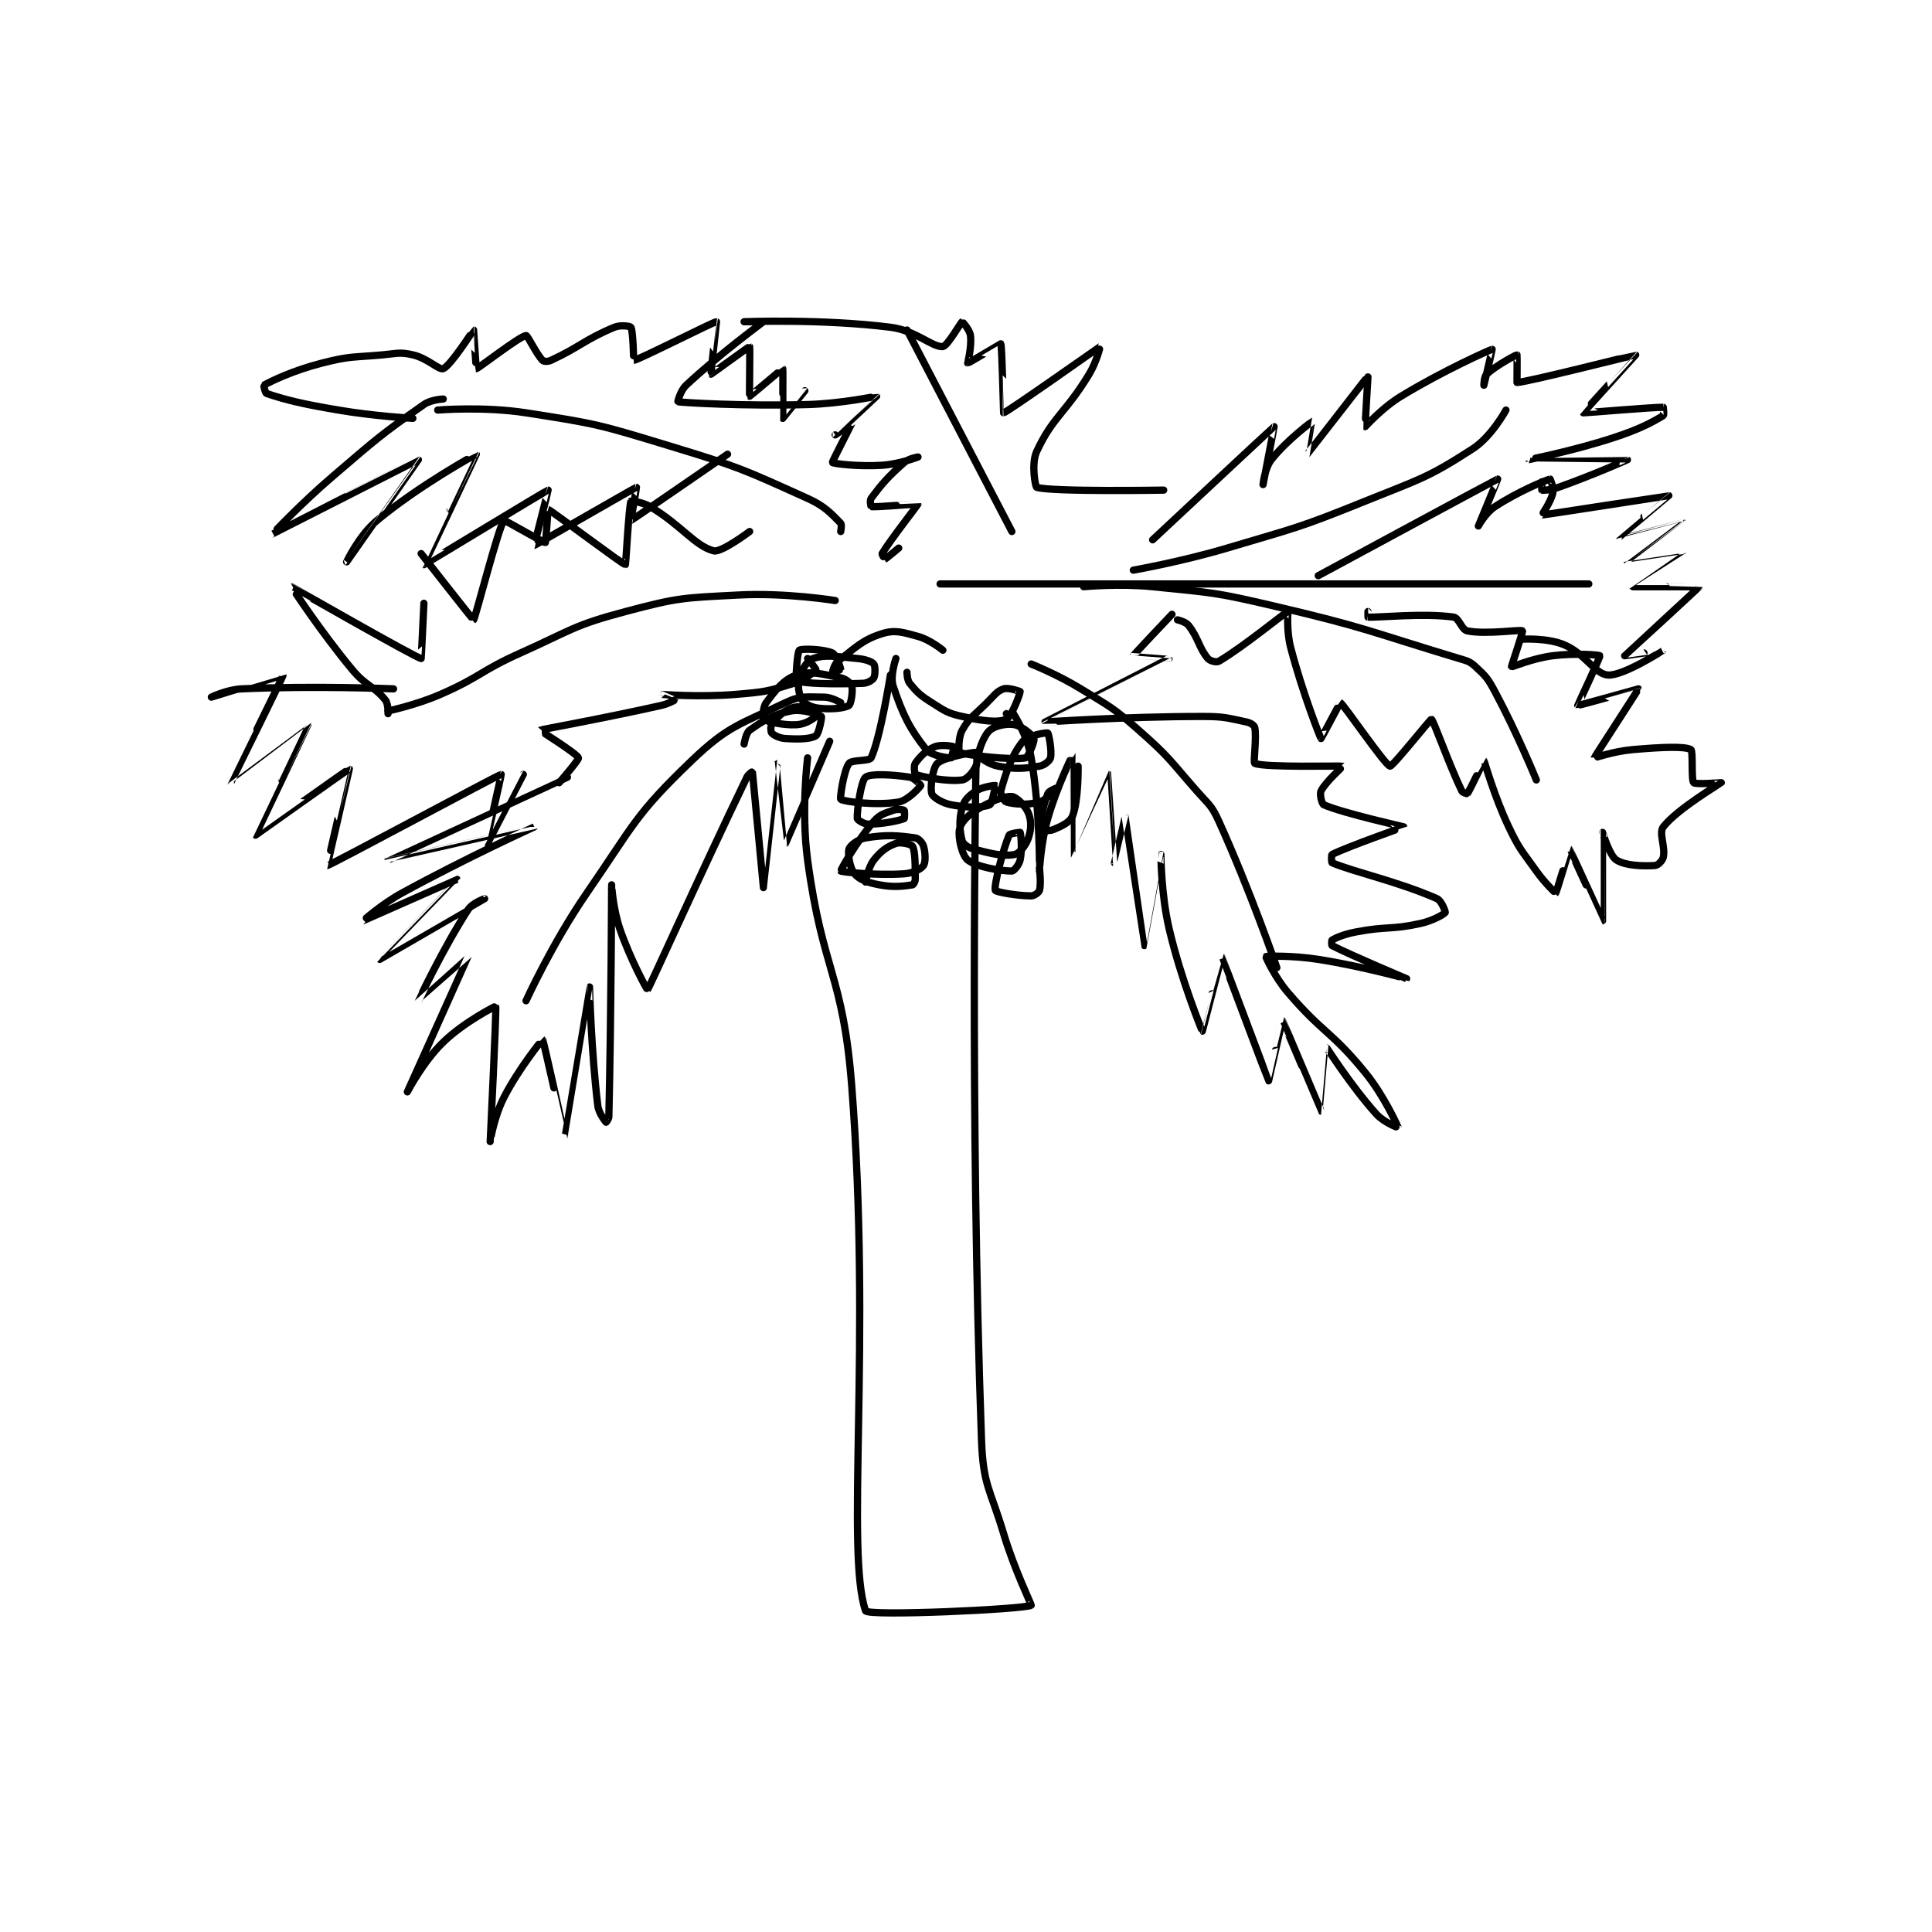 <?xml version="1.0" encoding="utf-8"?>
<!DOCTYPE svg PUBLIC "-//W3C//DTD SVG 1.1//EN" "http://www.w3.org/Graphics/SVG/1.1/DTD/svg11.dtd">
<svg viewBox="0 0 800 800" preserveAspectRatio="xMinYMin meet" xmlns="http://www.w3.org/2000/svg" version="1.1">
<g fill="none" stroke="black" stroke-linecap="round" stroke-linejoin="round" stroke-width="2.626">
<g transform="translate(87.52,133.221) scale(1.143) translate(-11,0)">
<path id="0" d="M227 158 C227 158 224.602 177.163 227 195 C232.454 235.567 239.85 236.198 243 277 C250.205 370.327 240.702 445.892 248 467 C248.714 469.064 305.371 466.472 308 465 C308.196 464.89 301.954 452.18 298 439 C293.037 422.457 290.601 421.701 290 405 C285.724 286.118 288 161 288 161 "/>
<path id="1" d="M239 138 C239 138 235.692 136 233 136 C226.72 136 224.586 135.323 219 138 C202.546 145.884 198.274 146.279 185 159 C164.399 178.743 164.131 182.16 147 207 C134.494 225.133 125 246 125 246 "/>
<path id="2" d="M237 101 C237 101 219.046 98.103 202 99 C181.817 100.062 180.369 99.851 161 105 C141.908 110.075 141.529 111.704 123 120 C108.201 126.627 108.707 128.566 94 135 C85.057 138.912 75 141 75 141 "/>
<path id="3" d="M239 76 C239 76 239.48 73.48 239 73 C235.64 69.64 233.414 66.897 227 64 C203.612 53.438 202.293 52.687 177 45 C151.765 37.331 150.8 36.993 125 33 C109.597 30.616 93 32 93 32 "/>
<path id="4" d="M301 76 L263 3 "/>
<path id="5" d="M275 95 L510 95 "/>
<path id="6" d="M308 124 C308 124 317.568 127.811 326 133 C336.83 139.665 337.538 139.664 347 148 C358.168 157.838 358.059 158.688 368 170 C372.431 175.042 373.337 175.123 376 181 C387.384 206.123 397 234 397 234 "/>
<path id="7" d="M327 96 C327 96 339.781 94.76 352 96 C373.853 98.217 374.519 97.968 396 103 C429.63 110.877 430.245 112.129 463 122 C466.11 122.937 466.859 123.023 469 125 C472.738 128.451 473.408 129.169 476 134 C484.138 149.166 491 166 491 166 "/>
<path id="8" d="M345 90 C345 90 362.368 86.95 379 82 C404.172 74.508 404.753 74.808 429 65 C448.903 56.949 451.381 56.753 468 46 C474.823 41.585 480 32 480 32 "/>
<path id="9" d="M140 165 C140 165 75.002 194.997 75 195 C74.999 195.002 128 182.999 128 183 C128 183 103.224 194.264 80 207 C72.602 211.057 65.999 217 66 217 C66.002 217 100 202 100 202 C100.004 202.01 71.999 230.999 72 231 C72.003 231.002 110 209 110 209 C110 209 105.601 210.532 104 213 C94.937 226.972 86 245.986 86 246 C86 246.007 104.002 229.983 104 230 C103.994 230.049 82.001 278.997 82 279 C82 279.001 87.606 268.163 95 261 C102.675 253.565 113.969 247.933 114 248 C114.375 248.794 111.999 296.993 112 297 C112 297.002 113.378 288.053 117 281 C122.499 270.292 130.994 259.997 131 260 C131.263 260.167 138.99 295.011 139 295 C139.022 294.976 147.997 241.003 148 241 C148.002 240.998 148.581 264.242 151 284 C151.355 286.901 153.91 289.91 154 290 C154.01 290.01 154.979 288.912 155 288 C155.881 250.118 156 204.004 156 204 C156 203.999 156.468 212.598 159 220 C162.781 231.052 168.897 242.123 169 242 C169.81 241.032 187.667 201.035 205 165 C205.544 163.868 206.996 162.973 207 163 C207.103 163.687 211 205 211 205 C211.001 205 215.999 160.002 216 160 C216.001 159.999 218.984 189.007 219 189 C219.055 188.977 235 152 235 152 "/>
<path id="10" d="M137 167 C137 167 144.24 158.65 144 158 C143.435 156.465 129.93 148.044 130 148 C130.452 147.714 152.441 143.84 174 139 C176.553 138.427 179 137.019 179 137 C179 136.981 173.997 135 174 135 C174.017 134.998 187.829 136.098 201 135 C211.407 134.133 212.532 133.938 222 131 C226.066 129.738 229.58 126.756 230 126 C230.104 125.813 227 122 227 122 "/>
<path id="11" d="M77 133 C77 133 48.485 131.796 22 133 C16.637 133.244 11 136 11 136 C11 136 36.994 127.975 37 128 C37.094 128.415 17.982 166.964 18 167 C18.004 167.008 45.995 145.99 46 146 C46.02 146.042 26.977 185.976 27 186 C27.008 186.009 60.835 161.93 61 162 C61.047 162.02 52.897 196.996 53 197 C53.947 197.034 114.965 164.109 116 164 C116.138 163.986 109.999 191 110 191 C110.002 191 124 164 124 164 "/>
<path id="12" d="M75 142 C75 142 75.161 138.429 74 137 C69.854 131.898 67.049 132.089 62 126 C50.373 111.98 39.982 96.003 40 96 C40.044 95.993 85.059 121.757 87 122 C87.058 122.007 88 102 88 102 "/>
<path id="13" d="M87 84 C87 84 105.811 108.076 106 108 C106.51 107.796 115.12 74.024 117 72 C117.241 71.74 131.441 80.14 132 80 C132.172 79.957 132.936 67.982 133 68 C133.929 68.256 160.223 88.078 161 88 C161.129 87.987 162.292 66.651 163 65 C163.03 64.931 167.145 65.287 170 67 C181.349 73.809 186.303 81.326 193 83 C195.791 83.698 206 76 206 76 "/>
<path id="14" d="M95 28 C95 28 90.612 28.172 88 30 C72.079 41.145 70.885 42.425 55 56 C43.508 65.82 32.995 77.001 33 77 C33.012 76.998 85.936 49.976 86 50 C86.018 50.007 60 87 60 87 C60 87 64.472 77.417 71 72 C86.568 59.082 106.982 47.983 107 48 C107.025 48.023 87.997 87.999 88 88 C88.088 88.044 132.483 61.09 133 61 C133.088 60.984 127.932 81.002 128 81 C128.452 80.986 164.319 60.175 165 60 C165.082 59.979 162.934 72.024 163 72 C163.454 71.835 198 48 198 48 "/>
<path id="15" d="M84 35 C84 35 70.279 34.255 57 32 C43.958 29.785 38.292 28.431 31 26 C30.479 25.826 29.932 23.037 30 23 C32.648 21.544 40.464 17.695 51 15 C61.409 12.337 62.056 12.995 73 12 C78.405 11.509 79.228 10.915 84 12 C89.264 13.197 93.533 17.6 95 17 C97.741 15.879 105.907 3 106 3 C106.008 3 106.922 16.992 107 17 C107.53 17.056 122.6 5.3 125 5 C125.6 4.925 128.734 11.734 131 14 C131.453 14.453 132.9 14.508 134 14 C144.467 9.169 146.377 6.396 157 2 C159.279 1.057 162.777 1.617 163 2 C163.803 3.377 163.988 14.001 164 14 C165.644 13.894 193.218 -0.14 194 0 C194.04 0.007 191.889 18.917 192 19 C192.059 19.044 205.863 8.922 206 9 C206.17 9.097 205.866 26.91 206 27 C206.06 27.04 217.94 16.96 218 17 C218.134 17.09 217.946 34.946 218 35 C218.006 35.006 226 25 226 25 "/>
<path id="16" d="M299 142 C299 142 300.994 140.99 301 141 C301.961 142.708 306.551 149.596 308 158 C311.304 177.164 310.999 198.997 311 199 C311 199.001 311.438 188.966 314 180 C317.299 168.453 322.995 156.993 323 157 C323.01 157.014 322.986 192.992 323 193 C323.002 193.001 335.989 163.998 336 164 C336.013 164.003 337.997 195.994 338 196 C338.001 196.003 341.997 178.991 342 179 C342.01 179.028 348.991 225.99 349 226 C349.005 226.005 354.996 193.003 355 193 C355.002 192.999 354.985 207.138 358 220 C362.332 238.484 369.924 256.96 370 257 C370.017 257.009 376.964 229.973 377 230 C377.136 230.102 393.894 274.89 394 275 C394.03 275.031 398.974 252.985 399 253 C399.111 253.064 412.958 285.974 413 286 C413.015 286.01 414.993 263 415 263 C415.156 263.008 423.684 276.609 433 287 C435.825 290.151 441.003 292.01 441 292 C440.991 291.968 436.111 280.712 429 272 C416.623 256.838 413.791 257.923 401 243 C396.208 237.409 392.934 230.072 393 230 C393.191 229.792 402.775 229.553 412 231 C427.939 233.5 443.999 238.001 444 238 C444 238 423.471 229.355 417 226 C416.798 225.895 416.816 224.102 417 224 C418.765 223.019 421.466 221.85 426 221 C437.173 218.905 438.174 220.368 449 218 C453.519 217.011 457.555 214.667 458 214 C458.134 213.8 456.695 209.744 455 209 C440.741 202.74 425.088 199.405 417 196 C416.765 195.901 416.723 193.138 417 193 C422.725 190.137 443.004 183.026 443 183 C442.99 182.94 421.182 178.112 414 175 C413.3 174.696 412.422 171.156 413 170 C414.669 166.661 421.058 161.024 421 161 C420.554 160.814 392.619 161.583 389 160 C388.365 159.722 389.755 150.777 389 147 C388.849 146.245 387.47 145.309 386 145 C378.946 143.515 377.899 143 370 143 C341.86 143 313.015 145.025 313 145 C312.999 144.998 357.892 122.081 358 122 C358.021 121.984 345 121.003 345 121 C345.017 120.721 359 106 359 106 "/>
<path id="17" d="M361 108 C361 108 363.946 108.659 365 110 C368.586 114.564 368.814 118.234 372 122 C372.779 122.921 375.14 123.504 376 123 C384.956 117.75 400.211 105.152 401 105 C401.042 104.992 400.428 111.976 402 118 C406.251 134.294 412.736 150.707 413 151 C413.041 151.046 419.93 137.972 420 138 C421.051 138.42 436.207 160.674 438 161 C438.962 161.175 452.673 143.887 453 144 C453.718 144.249 459.262 160.158 464 170 C464.297 170.617 465.973 171.037 466 171 C466.973 169.662 471.972 158.978 472 159 C472.219 159.176 475.629 171.694 481 183 C484.941 191.298 485.626 191.413 491 199 C494.017 203.259 497.967 207.022 498 207 C498.31 206.793 502.973 190.984 503 191 C503.169 191.1 514.999 217 515 217 C515.014 216.993 514.99 185.042 515 185 C515.003 184.988 517.51 193.428 520 195 C523.358 197.121 529.573 197.26 534 197 C535.013 196.94 536.728 195.269 537 194 C537.821 190.169 535.281 185.21 537 183 C542.052 176.504 557.926 167.108 558 167 C558.017 166.976 548.669 167.73 548 167 C547.057 165.971 547.853 155.465 547 155 C544.627 153.706 536.193 154.126 526 155 C519.08 155.593 511.996 158.047 512 158 C512.026 157.712 528.048 133.151 528 133 C527.998 132.993 506.164 139.141 506 139 C505.928 138.938 514.247 121.494 514 121 C513.85 120.7 505.089 119.989 497 121 C489.625 121.922 482.194 125.158 482 125 C481.89 124.91 486.246 112.2 486 112 C485.25 111.39 473.005 113.401 466 112 C463.898 111.58 463.035 107.283 461 107 C449.921 105.461 433.859 107.249 430 107 C429.984 106.999 430 105 430 105 "/>
<path id="18" d="M412 92 C412 92 476.557 57.138 477 57 C477.072 56.978 470.001 73.995 470 74 C470 74.002 472.58 69.236 476 67 C484.581 61.389 494.562 57.342 496 57 C496.012 56.997 497.418 60.188 497 62 C496.217 65.391 492.915 69.998 493 70 C494.026 70.024 538.894 62.97 539 63 C539.033 63.009 520.998 77.996 521 78 C521.003 78.006 544 71.999 544 72 C544.002 72.005 524 86.973 524 87 C524 87.005 544 83.999 544 84 C544.002 84.009 525.996 95.992 526 96 C526.017 96.034 550.003 95.975 550 96 C549.97 96.247 523.068 120.88 523 121 C522.983 121.03 537.001 118.998 537 119 C536.997 119.003 522.607 128.311 517 128 C512.224 127.735 508.841 120.288 501 117 C494.975 114.473 486 115 486 115 "/>
<path id="19" d="M352 79 C352 79 395.759 38.121 396 38 C396.054 37.973 392 59 392 59 C392 59 392.571 53.104 395 50 C400.51 42.959 409.91 36.014 410 36 C410.02 35.997 407.987 48.01 408 48 C408.047 47.963 429 21 429 21 "/>
<path id="20" d="M430 20 C430 20 428.913 37.95 429 38 C429.06 38.035 434.997 31.263 442 27 C457.413 17.618 474.458 10.072 475 10 C475.073 9.99 472 23 472 23 C472 23 472.056 19.865 473 19 C476.522 15.771 483.773 11.938 484 12 C484.068 12.019 484 22 484 22 C487.216 22 526.874 11.942 527 12 C527.031 12.014 507.956 32.916 508 33 C508.053 33.102 533.868 30.892 537 31 C537.011 31 537.33 33.798 537 34 C532.881 36.517 528.186 39.001 519 42 C504.02 46.891 487.999 49.999 488 50 C488.001 50.002 523.987 49.989 524 50 C524.006 50.005 511.387 55.605 499 60 C496.243 60.978 493.445 61.148 493 61 C492.921 60.974 493 58 493 58 "/>
<path id="21" d="M356 61 C356 61 315.53 61.683 310 60 C309.527 59.856 307.93 51.468 310 47 C315.861 34.352 320.453 33.122 329 19 C331.688 14.559 333.025 8.989 333 9 C332.865 9.061 298.939 33.026 298 33 C297.954 32.999 297.43 8.596 297 8 C296.972 7.961 285.2 15.055 285 15 C284.966 14.991 286.525 8.935 286 5 C285.713 2.846 283.044 -0.018 283 0 C282.534 0.187 277.623 8.875 276 9 C272.104 9.3 266.308 3.163 257 2 C232.061 -1.117 204 1.4567e-07 204 0 C204 -1.9208e-08 211.02 -0.023 211 0 C210.844 0.171 195.083 11.696 183 23 C180.898 24.966 179.918 28.987 180 29 C181.881 29.299 203.763 30.645 227 30 C239.409 29.655 251.954 26.95 252 27 C252.001 27.001 237 41 237 41 C237 41 243.001 36.99 243 37 C242.997 37.032 235.808 50.738 236 51 C236.308 51.42 245.419 52.554 254 52 C260.312 51.593 267 49 267 49 C267 49 263.721 49.481 262 51 C256.028 56.269 253.973 58.703 250 64 C249.458 64.722 249.961 66.996 250 67 C251.844 67.217 266.989 65.952 267 66 C267.056 66.24 257.046 78.923 254 84 C253.835 84.275 254.977 86.008 255 86 C255.445 85.852 260 82 260 82 "/>
<path id="22" d="M257 128 C257 128 253.392 150.763 250 158 C249.414 159.25 242.992 158.647 242 160 C240.083 162.614 238.626 172.709 239 173 C240.145 173.891 252.074 175.367 260 174 C263.438 173.407 267.77 168.517 268 168 C268.029 167.934 265.763 165.264 264 165 C257.663 164.049 249.763 163.608 248 165 C246.365 166.291 244.827 177.054 245 180 C245.026 180.444 247.351 182 249 182 C254.359 182 260.01 180.765 262 180 C262.167 179.936 262.18 177.135 262 177 C261.68 176.76 259.541 176.44 258 177 C254.742 178.185 253.229 178.419 251 181 C244.706 188.288 238.861 198.76 239 199 C239.18 199.311 251.685 200.688 262 200 C265.239 199.784 268.099 198.288 269 197 C269.799 195.859 269.702 192.339 269 190 C268.609 188.697 267.224 187.175 266 187 C259.574 186.082 255.348 185.775 248 187 C245.279 187.454 242.381 189.763 242 191 C241.454 192.774 242.324 198.019 244 200 C245.821 202.152 248.687 203.179 253 204 C258.302 205.01 261.931 204.472 265 204 C265.334 203.948 266 202.859 266 202 C266 196.843 266.015 191.886 265 190 C264.657 189.364 260.788 188.362 259 189 C255.787 190.148 253.533 191.776 251 195 C248.864 197.718 248 203 248 203 "/>
<path id="23" d="M259 122 C259 122 256.778 128.333 258 132 C261.414 142.241 264.096 147.69 270 155 C271.854 157.296 278.082 158.092 279 158 C279.148 157.985 280.083 154.055 280 154 C279.652 153.768 275.288 153.019 273 154 C269.872 155.341 267.744 157.508 266 160 C265.36 160.915 265.804 163.931 266 164 C268.455 164.866 277.615 166.734 283 166 C284.829 165.751 286.907 163.186 288 161 C288.729 159.543 288.023 156.002 288 156 C287.103 155.936 276.457 157.697 274 160 C272.296 161.597 271.312 168.935 272 171 C272.422 172.266 275.732 174.377 279 175 C284.894 176.123 290.613 176.044 293 175 C293.863 174.622 295.07 168.07 295 168 C294.93 167.93 290.406 168.396 288 170 C285.401 171.732 283.745 173.319 283 176 C281.791 180.354 282.044 184.415 283 188 C283.324 189.215 285.037 190.483 287 191 C293.363 192.674 297.876 193.825 302 193 C303.751 192.65 306.101 189.697 307 187 C308.055 183.834 308.13 180.826 307 178 C305.945 175.362 302.557 172.082 301 172 C297.861 171.835 293.103 173.777 288 177 C284.709 179.079 282.395 181.628 282 184 C281.481 187.113 283.005 193.425 285 195 C288.272 197.583 297.147 199 301 199 C301.723 199 303.615 196.798 304 195 C304.83 191.128 304.266 185.599 304 185 C303.979 184.953 300.266 185.38 300 186 C297.833 191.057 294.399 204.346 295 206 C295.223 206.612 303.091 208 308 208 C309.133 208 310.759 206.804 311 206 C311.665 203.782 311 198 311 198 "/>
<path id="24" d="M263 127 C263 127 263.021 129.803 264 131 C266.753 134.365 267.747 135.314 272 138 C276.848 141.062 277.602 141.8 283 143 C290.231 144.607 295.82 145.363 299 144 C300.896 143.187 304.054 134.59 304 134 C303.991 133.905 299.741 132.42 298 133 C295.645 133.785 294.722 135.278 292 138 C287.298 142.702 285.638 143.251 283 148 C281.495 150.708 281.76 155.896 282 156 C284.404 157.045 301.053 158.916 306 158 C306.899 157.833 309.331 151.994 309 151 C308.595 149.785 304.668 146.5 302 146 C299.101 145.457 294.981 146.324 293 148 C290.848 149.821 288.732 155.839 289 157 C289.186 157.808 292.736 160.407 296 161 C302.335 162.152 305.073 161.936 311 161 C312.768 160.721 314.733 159.07 315 158 C315.585 155.659 314.368 149.22 314 149 C313.587 148.752 306.762 149.823 305 152 C300.806 157.181 298.713 163.718 297 170 C296.707 171.075 298.239 173.783 299 174 C301.904 174.83 306.646 175.209 311 174 C313.681 173.255 317 169 317 169 C317 169 314.412 169.971 314 171 C312.173 175.567 310.858 183.08 311 184 C311.009 184.056 314.248 184.73 316 184 C319.183 182.674 322.087 181.333 323 179 C325.215 173.338 325 161 325 161 "/>
<path id="25" d="M276 119 C276 119 271.393 115.198 267 114 C261.373 112.466 258.713 111.537 254 113 C246.905 115.202 244.361 118.053 238 123 C236.633 124.063 235.989 126.968 236 127 C236 127 239 126.092 239 126 C239 125.447 237.375 120.642 236 120 C233.044 118.62 224.895 118.311 224 119 C223.246 119.58 222.579 129.78 223 130 C225.179 131.137 236.482 131.376 247 131 C248.787 130.936 250.517 129.846 251 129 C251.564 128.013 251.535 124.624 251 124 C250.236 123.108 247.91 122.265 245 122 C237.468 121.315 233.501 120.5 229 122 C226.937 122.688 224.781 126.071 224 129 C223.275 131.718 223.818 135.143 225 137 C225.933 138.466 228.319 139.685 231 140 C235.593 140.54 240.471 140.019 242 139 C242.743 138.505 243.506 133.685 243 132 C242.683 130.944 240.863 129.373 239 129 C232.437 127.688 228.073 126.309 223 128 C218.359 129.547 215.49 133.347 212 138 C210.709 139.721 210.725 143.8 211 144 C212.1 144.8 217.97 146.265 223 146 C226.027 145.841 228.66 144.149 230 143 C230.36 142.691 230.113 140.037 230 140 C228.988 139.662 224.053 138.855 221 140 C217.863 141.177 215.889 143.571 214 146 C213.505 146.637 213.647 148.647 214 149 C214.823 149.823 216.718 150.857 219 151 C223.87 151.304 228.05 151.2 230 150 C231.059 149.349 232.254 143.254 232 143 C231.339 142.339 225.22 140.189 221 141 C214.502 142.25 210.975 144.488 206 148 C204.621 148.974 204 153 204 153 "/>
</g>
</g>
</svg>
